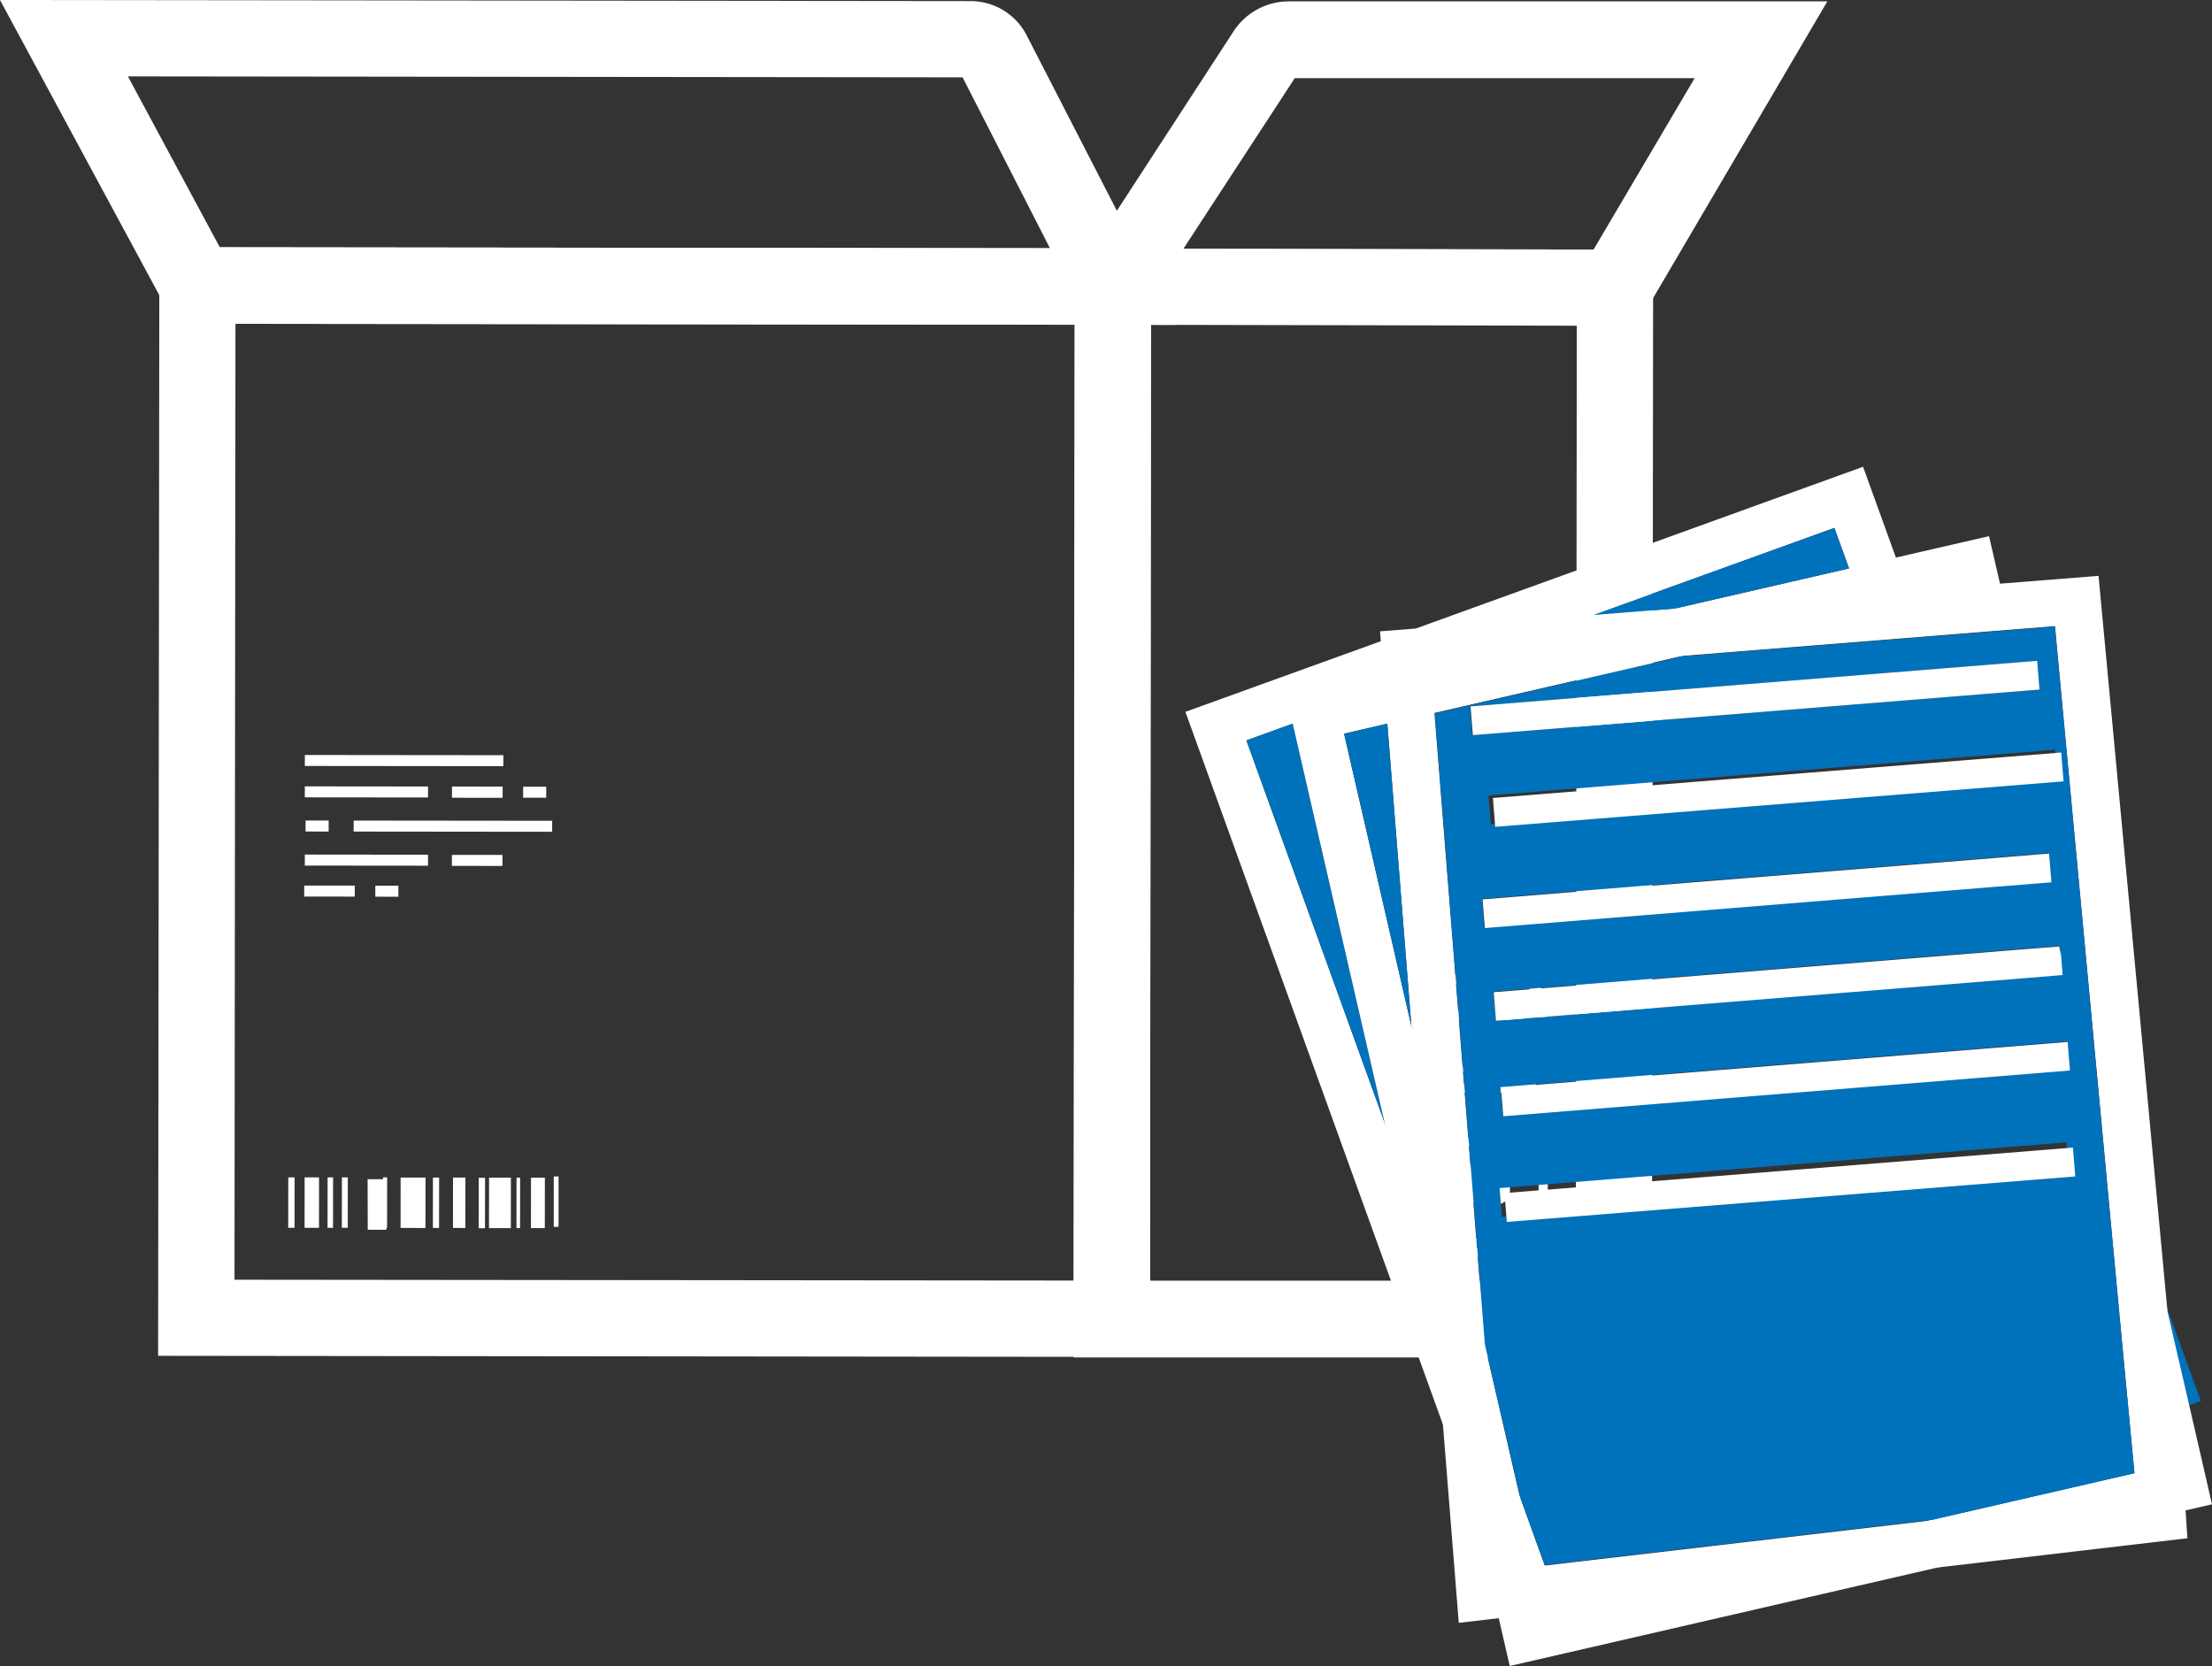 <svg xmlns="http://www.w3.org/2000/svg" viewBox="0 0 161.02 121.28"><rect x="0" y="0" width="161.02" height="121.28" fill="#333333" stroke="none"/><defs><style>.cls-1{fill:#fff;}.cls-2{fill:#0071bb;}</style></defs><title>PApel y carton</title><g id="Capa_2" data-name="Capa 2"><g id="Capa_1-2" data-name="Capa 1"><path class="cls-1" d="M120.25,98.82l-42.1,0,.09-80.7,42.1.05ZM83.71,93.23l31,0,.07-69.59-31,0Z"/><path class="cls-1" d="M83.71,98.78l-72.2-.08L11.6,18l72.19.08ZM17.07,93.16l61.09.06.07-69.59-61.09-.06Z"/><path class="cls-1" d="M85.57,23.65l-72.85-.08L0,0,70.64.08a4.59,4.59,0,0,1,4.1,2.5ZM16,18l60.43.07L70.07,5.63,9.31,5.56Z"/><path class="cls-1" d="M119.15,23.72l-43.24-.09L89.79,2.29a4.8,4.8,0,0,1,4-2.19h0l39.23,0Zm-33-5.62,29.85.07,7.36-12.48-29.11,0Z"/><polygon class="cls-1" points="106.59 77.17 107.04 77.17 107.03 74.23 107.85 74.23 106.8 72.43 105.76 74.24 106.58 74.23 106.59 77.17"/><rect class="cls-1" x="105.78" y="77.59" width="5.15" height="0.45" transform="translate(-0.26 0.36) rotate(-0.19)"/><polygon class="cls-1" points="108.86 74.23 109.68 74.22 109.69 77.16 110.14 77.16 110.13 74.22 110.95 74.22 109.9 72.42 108.86 74.23"/><path class="cls-1" d="M110.18,70.9h-3.67a2.5,2.5,0,0,0-2.49,2.5l0,3.67a2.48,2.48,0,0,0,2.5,2.48h3.66a2.49,2.49,0,0,0,2.48-2.5V73.38A2.49,2.49,0,0,0,110.18,70.9ZM112,77.06a1.85,1.85,0,0,1-1.83,1.84h-3.68a1.85,1.85,0,0,1-1.84-1.83V73.41a1.85,1.85,0,0,1,1.83-1.85h3.67A1.85,1.85,0,0,1,112,73.38Z"/><path class="cls-1" d="M109.36,84.27h-1.15l.31.91.31-.16.33,1.4-.47-1.1-.25.14-.45-1.2h-.66a5.22,5.22,0,0,0-.58,2.62c.19.88,1.25.9,1.53.88V90a4.29,4.29,0,0,0-1.11.27,0,0,0,0,0,0,.06,0,0,0,0,0,0,0h2.37s0,0,0,0,0,0,0,0a3.66,3.66,0,0,0-1.13-.27V87.76c.34,0,1.31,0,1.5-.89A5.27,5.27,0,0,0,109.36,84.27Z"/><path class="cls-1" d="M110.19,82.84h-3.68A2.49,2.49,0,0,0,104,85.33V89a2.5,2.5,0,0,0,2.49,2.5h3.67A2.49,2.49,0,0,0,112.67,89V85.34a2.49,2.49,0,0,0-2.49-2.5ZM112,89a1.85,1.85,0,0,1-1.84,1.83H106.5A1.85,1.85,0,0,1,104.67,89V85.32a1.85,1.85,0,0,1,1.84-1.83h3.68A1.85,1.85,0,0,1,112,85.33Z"/><rect class="cls-1" x="29.02" y="48.14" width="0.8" height="14.45" transform="translate(-25.98 84.73) rotate(-89.94)"/><rect class="cls-1" x="32.56" y="52.92" width="0.8" height="14.45" transform="translate(-27.21 93.04) rotate(-89.94)"/><rect class="cls-1" x="26.27" y="53.16" width="0.8" height="8.97" transform="translate(-31 84.26) rotate(-89.94)"/><rect class="cls-1" x="34.34" y="55.82" width="0.8" height="3.68" transform="translate(-22.95 92.34) rotate(-89.94)"/><rect class="cls-1" x="34.34" y="55.82" width="0.8" height="3.68" transform="translate(-22.95 92.34) rotate(-89.94)"/><rect class="cls-1" x="26.27" y="58.14" width="0.8" height="8.97" transform="translate(-35.98 89.22) rotate(-89.94)"/><rect class="cls-1" x="34.33" y="60.79" width="0.8" height="3.68" transform="translate(-27.93 97.3) rotate(-89.94)"/><rect class="cls-1" x="38.51" y="56.83" width="0.8" height="1.68" transform="translate(-18.79 96.52) rotate(-89.94)"/><rect class="cls-1" x="23.59" y="63.03" width="0.8" height="3.68" transform="translate(-40.91 88.79) rotate(-89.94)"/><rect class="cls-1" x="27.76" y="64.03" width="0.8" height="1.68" transform="translate(-36.74 92.97) rotate(-89.94)"/><rect class="cls-1" x="22.69" y="59.29" width="0.8" height="1.68" transform="translate(-37.07 83.16) rotate(-89.94)"/><rect class="cls-1" x="19.37" y="87.32" width="3.67" height="0.46" transform="translate(-66.36 108.66) rotate(-89.94)"/><rect class="cls-1" x="20.88" y="87.02" width="3.67" height="1.05" transform="translate(-64.87 110.17) rotate(-89.94)"/><rect class="cls-1" x="22.21" y="87.35" width="3.67" height="0.4" transform="translate(-63.53 111.5) rotate(-89.94)"/><rect class="cls-1" x="23.27" y="87.34" width="3.67" height="0.43" transform="translate(-62.48 112.56) rotate(-89.94)"/><rect class="cls-1" x="26.76" y="85.84" width="1.36" height="3.68" transform="translate(-0.24 0.08) rotate(-0.16)"/><rect class="cls-1" x="26.21" y="87.4" width="3.67" height="0.3" transform="translate(-59.55 115.5) rotate(-89.94)"/><rect class="cls-1" x="28.23" y="86.65" width="3.67" height="1.81" transform="translate(-57.52 117.53) rotate(-89.94)"/><rect class="cls-1" x="29.91" y="87.33" width="3.67" height="0.45" transform="translate(-55.85 119.21) rotate(-89.94)"/><rect class="cls-1" x="31.6" y="87.11" width="3.67" height="0.9" transform="translate(-54.17 120.9) rotate(-89.94)"/><rect class="cls-1" x="33.24" y="87.35" width="3.67" height="0.46" transform="translate(-52.54 122.56) rotate(-89.94)"/><rect class="cls-1" x="34.56" y="86.77" width="3.67" height="1.59" transform="translate(-51.21 123.87) rotate(-89.94)"/><rect class="cls-1" x="35.89" y="87.44" width="3.67" height="0.26" transform="translate(-49.88 125.2) rotate(-89.94)"/><rect class="cls-1" x="37.32" y="87.07" width="3.67" height="1.01" transform="translate(-48.46 126.63) rotate(-89.94)"/><rect class="cls-1" x="38.7" y="87.39" width="3.67" height="0.35" transform="matrix(0, -1, 1, 0, -47.08, 128.01)"/><polygon class="cls-2" points="157.16 103.09 156.57 101.46 156.35 101.54 154.32 95.93 154.29 95.72 155.87 95.53 156 95.49 157.47 94.55 157.56 94.69 157.72 95.14 160.21 101.99 157.16 103.09"/><polygon class="cls-1" points="139.31 44.2 136.04 45.38 135.79 44.67 135.27 43.23 134.6 41.38 133.53 38.43 115.98 44.77 109.14 47.24 100.8 50.26 94.1 52.68 90.73 53.9 100.79 81.73 104.01 90.64 108.47 102.97 108.48 102.98 110.62 108.9 112.43 113.92 112.96 115.38 118.9 113.23 119.7 115.45 120.08 116.5 119.98 116.54 110.87 119.83 110.1 117.69 107.28 109.88 105.05 103.74 86.29 51.82 100.51 46.68 102.88 45.82 135.62 33.98 138.01 40.59 138.86 42.95 139.2 43.89 139.31 44.2"/><polygon class="cls-2" points="100.79 81.73 90.73 53.9 94.1 52.68 100.79 81.73"/><polygon class="cls-1" points="161.02 109.51 159.1 109.95 141.26 114.06 109.9 121.28 109.1 117.8 107.28 109.88 104.63 98.39 100.79 81.73 94.1 52.68 93.67 50.81 100.71 49.19 109.14 47.24 121.92 44.3 134.6 41.38 138.01 40.59 144.79 39.03 145.57 42.41 145.91 43.87 142.52 44.65 142.19 43.2 139.2 43.89 135.79 44.67 122.45 47.75 104.42 51.9 100.99 52.68 97.84 53.41 102.74 74.7 108.07 97.84 110.62 108.9 111.79 114 112.51 117.11 119.7 115.45 140.69 110.62 155.36 107.24 156.85 106.9 154.36 96.05 154.35 96.03 154.34 95.99 154.34 95.98 154.29 95.73 155.25 95.61 156.11 95.42 157.69 95.07 157.7 95.07 157.7 95.1 157.73 95.25 157.74 95.3 159.36 102.29 161.02 109.51"/><path class="cls-1" d="M104.42,51.9l-3.43.78,1.75,22,5.33,23.14ZM159.1,110l-.68-7.32-.66-7v0l0-.31v-.13h0l-5-53.32-7.16.57-6.71.54-3.59.28L121.92,44.3l-5.94.47-12.85,1-.25,0-2.42.19.05.67.2,2.51.09,1.07.19,2.42,1.75,22L104,90.64l.62,7.75.42,5.35,1.15,14.4,2.9-.34,1-.11,9.88-1.15,21-2.45.26,0,18-2.11Zm-18.41.67-28.26,3.3-.64.08-2.41.28-.9-11.3-.41-5.14L104.42,51.9l-.12-1.5-.09-1.2,18.24-1.45,27.14-2.17,4.66,49.73v0l1.12,11.9.15,1.65Z"/><polygon class="cls-2" points="102.74 74.7 97.84 53.41 100.99 52.68 102.74 74.7"/><polygon class="cls-2" points="134.6 41.38 121.92 44.3 115.98 44.77 133.53 38.43 134.6 41.38"/><path class="cls-2" d="M154.24,95.34v0l-4.66-49.73-27.14,2.17-18,4.15,3.65,45.94,2.55,11.06,1.81,5,28.26-3.3,14.67-3.38Zm-4.48-38.72L108.52,60l-.17-2.09,41.24-3.33ZM107,51.43l41.25-3.32.17,2.09-41.25,3.32Zm.88,14,36.18-2.92,4.25-.35.81-.06.17,2.09-.51,0-4,.32-36.74,3Zm.81,6.76,37.76-3.06,3.4-.27.14.62.12,1.46-2.92.24L108.9,74.31Zm.64,16.39-.17-2.09,41.25-3.33.17,2.09Zm.06-7.36-.17-2.08,41.25-3.33.17,2.08Z"/><rect class="cls-1" x="107.06" y="49.76" width="41.38" height="2.1" transform="translate(-3.66 10.41) rotate(-4.6)"/><rect class="cls-1" x="108.37" y="56.19" width="41.37" height="2.1" transform="matrix(1, -0.08, 0.08, 1, -4.19, 10.57)"/><polygon class="cls-1" points="149.33 64.23 148.82 64.27 144.83 64.59 108.09 67.56 107.92 65.47 144.1 62.55 148.35 62.2 149.16 62.14 149.33 64.23"/><polygon class="cls-1" points="150.15 70.98 147.23 71.22 108.9 74.31 108.73 72.23 146.49 69.17 149.89 68.9 150.03 69.52 150.15 70.98"/><polygon class="cls-1" points="150.68 77.93 109.43 81.26 109.26 79.18 150.51 75.85 150.68 77.93"/><rect class="cls-1" x="109.22" y="84.86" width="41.38" height="2.1" transform="matrix(1, -0.08, 0.08, 1, -6.49, 10.73)"/></g></g></svg>
